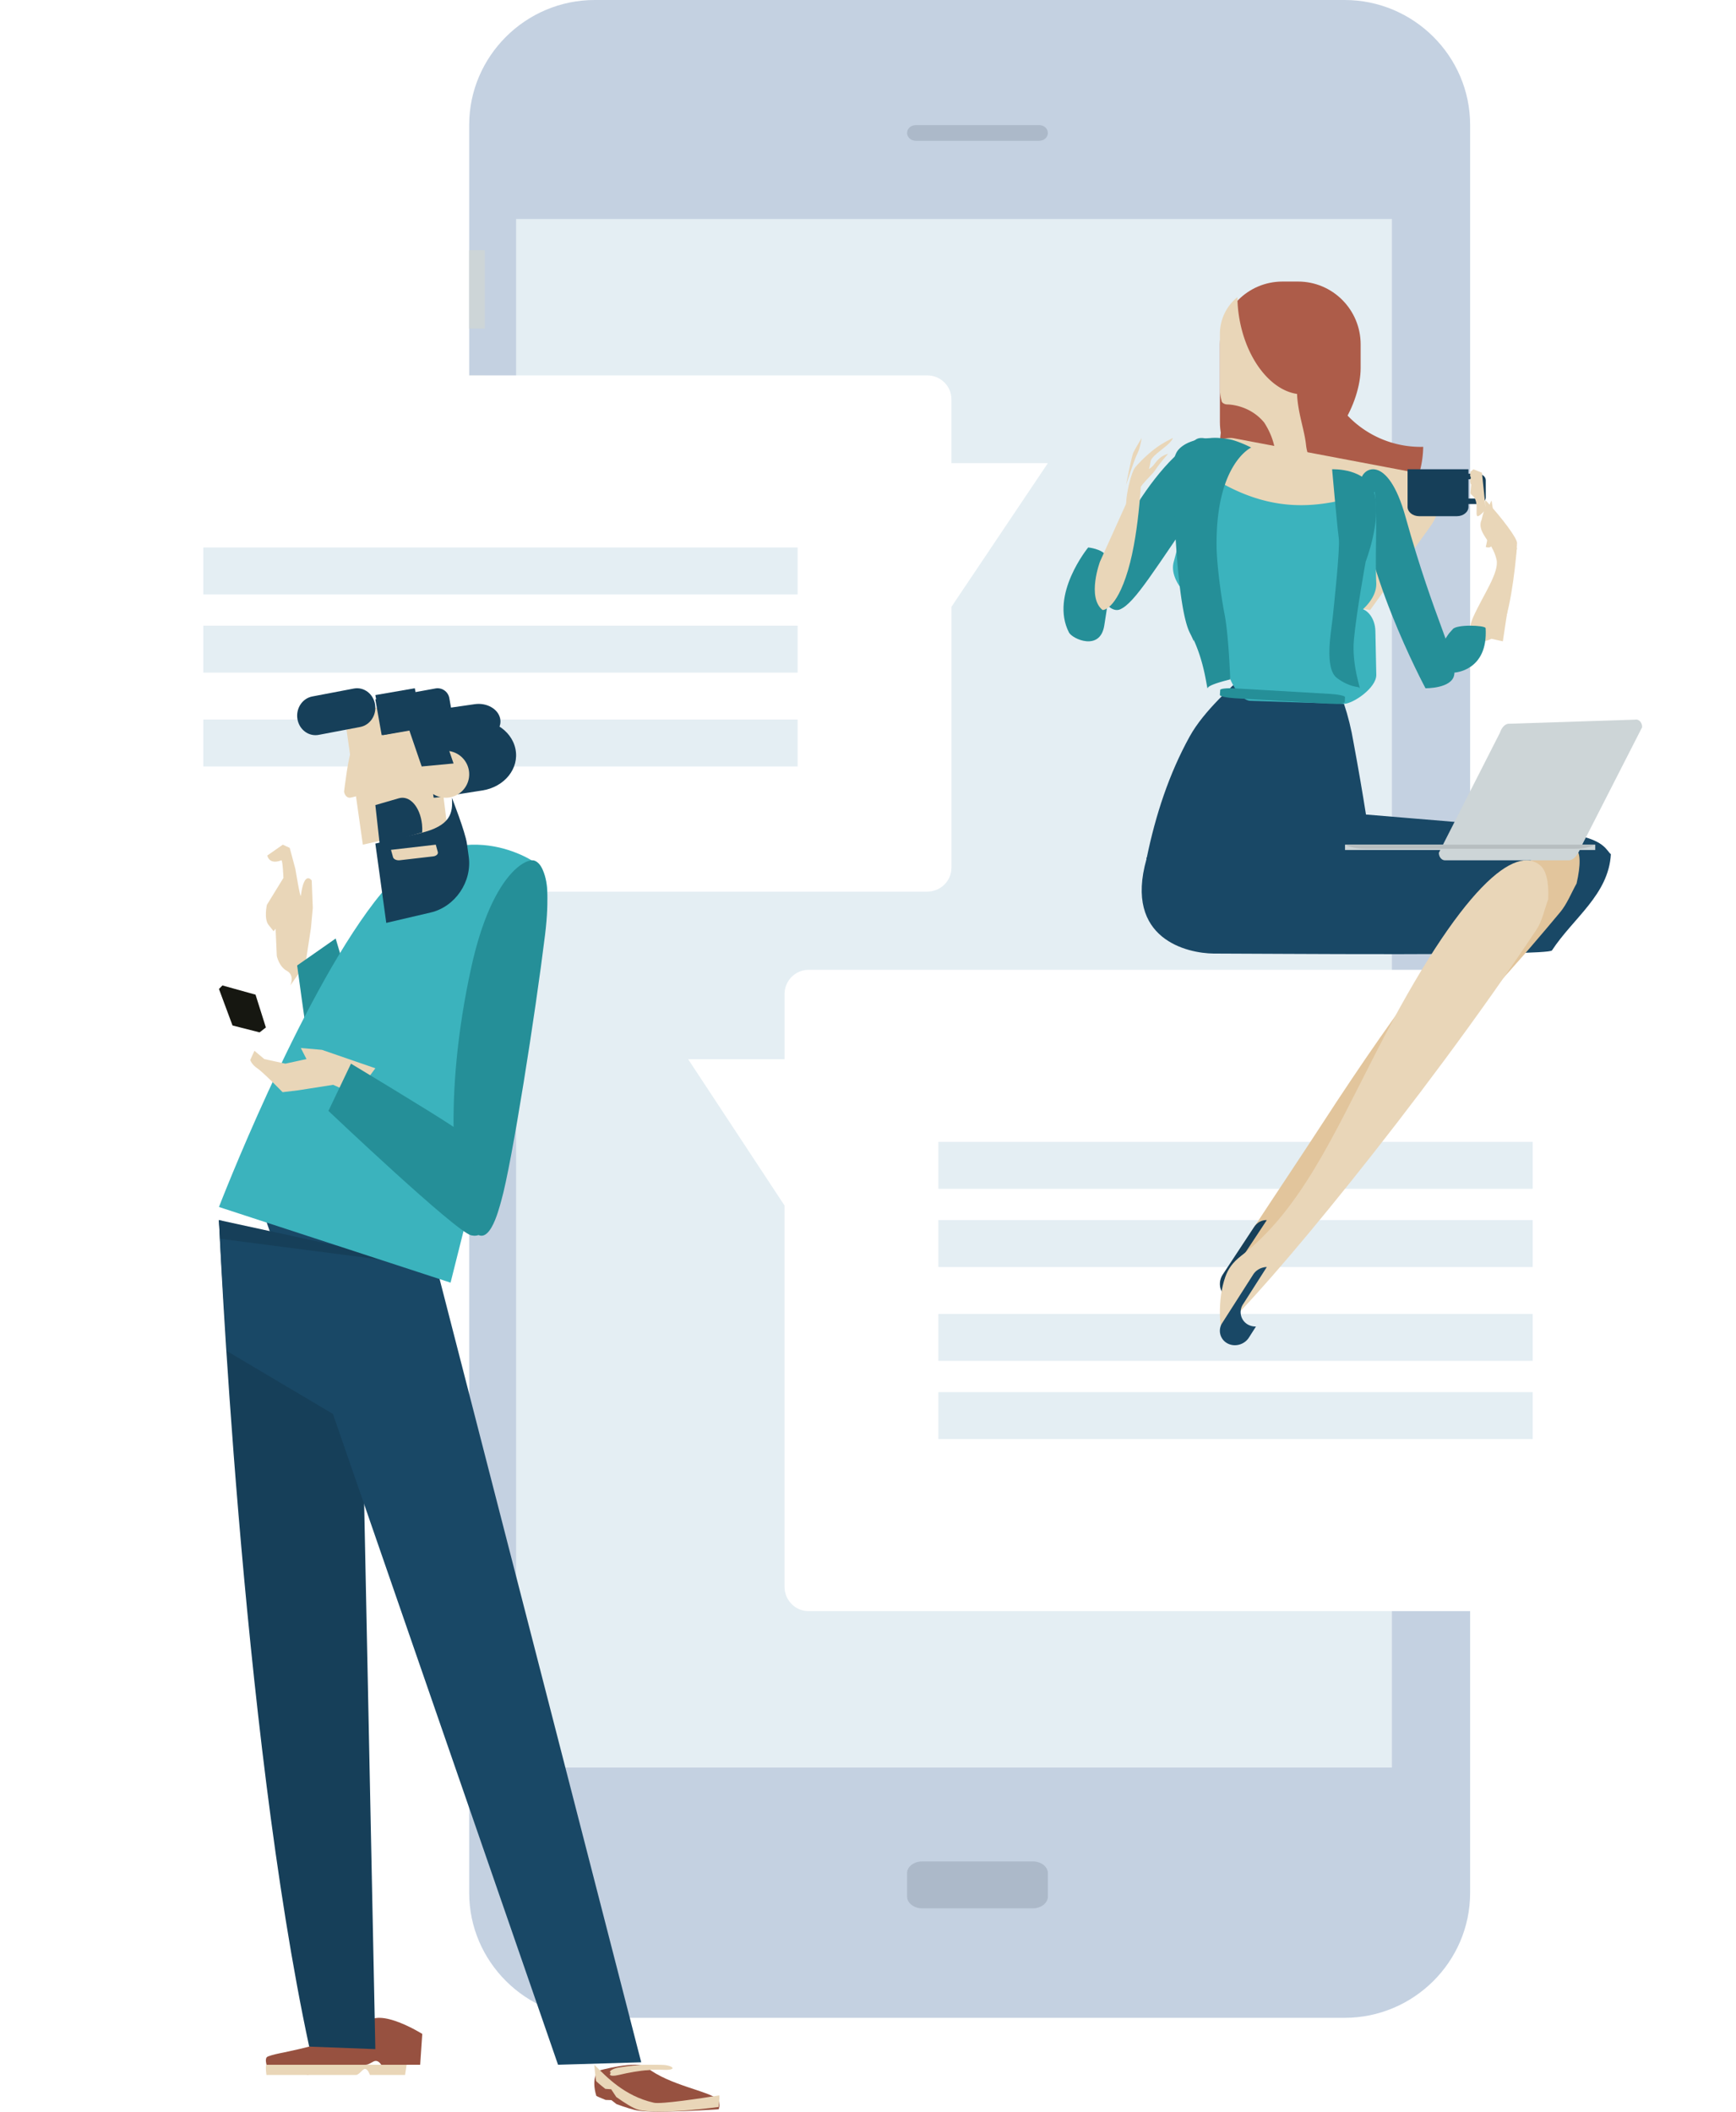 <svg xmlns="http://www.w3.org/2000/svg" xmlns:xlink="http://www.w3.org/1999/xlink" width="111" height="135" viewBox="0 0 111 135"><defs><path id="i" d="M196.295 262c.85 0 1.54.685 1.54 1.53v4.08h6.165l-6.164 9.183v16.677c0 .844-.69 1.53-1.541 1.53h-54.755c-.85 0-1.54-.686-1.54-1.53v-29.94c0-.845.69-1.53 1.54-1.53h54.755"/><path id="W" d="M188.705 300a1.55 1.55 0 0 0-1.54 1.56v4.156h-6.165l6.164 9.355v24.37c0 .86.69 1.559 1.541 1.559h54.755c.85 0 1.54-.698 1.54-1.558v-37.883c0-.862-.69-1.559-1.54-1.559h-54.755"/><path id="a" d="M231 359.014c0 4.392-3.61 7.986-8.025 7.986h-47.95c-4.413 0-8.025-3.594-8.025-7.986v-113.029c0-4.392 3.612-7.985 8.025-7.985h47.95c4.414 0 8.025 3.593 8.025 7.985v113.029"/><path id="b" d="M176.088 365c-4.449 0-8.088-3.578-8.088-7.952v-110.094c0-4.372 3.639-7.954 8.088-7.954h45.824c4.445 0 8.088 3.582 8.088 7.954v110.094c0 4.374-3.643 7.952-8.088 7.952h-45.824"/><path id="c" d="M204 246.5c0 .276-.24.5-.548.5h-7.904c-.303 0-.548-.224-.548-.5 0-.278.245-.5.548-.5h7.904c.307 0 .548.222.548.5"/><path id="d" d="M204 359.25c0 .412-.43.75-.967.75h-7.067c-.533 0-.966-.338-.966-.75v-1.5c0-.415.433-.75.966-.75h7.067c.536 0 .967.335.967.75v1.5"/><path id="e" d="M167 259h1v-5h-1z"/><path id="f" d="M167 271h1v-9h-1z"/><path id="g" d="M167 281h1v-8h-1z"/><path id="h" d="M170 351h56v-99h-56z"/><path id="k" d="M150 276h38v-3h-38z"/><path id="l" d="M150 281h38v-3h-38z"/><path id="m" d="M150 287h38v-3h-38z"/><path id="n" d="M164 368.028l-.134 1.972h-2.491s-.138-.246-.349-.246c-.178 0-.407.246-.649.246h-6.333s-.113-.365.024-.49c.07-.065.487-.177.765-.233 1.286-.257 4.968-1.06 5.608-1.934.778-1.063 3.559.685 3.559.685"/><path id="o" d="M154.018 370c-.05.248.02.653.02.653h5.715c.218 0 .425-.388.585-.388.19 0 .315.388.315.388h2.247l.1-.653h-8.982"/><path id="p" d="M156.751 370.62c-.054.081-.196-.01-.382-.172-.449-.39-.408-.347-.292-.412.081-.045.176-.09.437.144.182.166.292.358.237.44"/><path id="q" d="M156.751 370.619c-.055.082-.197-.01-.382-.171-.449-.39-.408-.347-.292-.412.081-.044.176-.09.436.145.182.165.292.359.238.438"/><path id="r" d="M158.751 368.62c-.054.081-.197-.01-.382-.173-.449-.389-.408-.347-.292-.41.081-.046.177-.09.436.143.183.166.292.358.238.44"/><path id="s" d="M182.896 372.22c.19.188.06.626.06.626s-3.89.276-5.142.089c-.327-.05-.876-.228-1.394-.418l-.326-.255-.373-.013c-.346-.14-.59-.249-.594-.263-.341-1.14.113-1.6.113-1.6s2.493-.703 3.113-.212c1.463 1.154 3.994 1.504 4.543 2.046"/><path id="t" d="M182.998 371.958c-1.202.193-3.723.574-4.189.47-1.9-.43-3.037-1.667-3.809-2.428.018.307.053.648.112 1.032.004.027.247.239.594.51l.373.026.326.494c.519.37 1.068.716 1.394.811 1.253.365 5.145-.173 5.145-.173s.07-.383.054-.742"/><path id="u" d="M179.998 370.206c.025.085-.204.13-.512.119a12.29 12.29 0 0 0-1.892.072c-.315.036-.58.004-.594-.086-.011-.092.231-.206.54-.24.63-.067 1.254-.087 1.87-.058.302.013.565.108.588.193"/><path id="v" d="M178.999 370.16c.02.086-.215.151-.524.16-.624.016-1.257.082-1.89.196-.312.055-.575.038-.585-.055-.007-.093.235-.228.545-.28.625-.108 1.25-.168 1.868-.18.305-.007.565.072.586.158"/><path id="w" d="M179 370.134c.017.088-.223.17-.533.2-.628.057-1.26.163-1.89.316-.312.075-.57.072-.577-.025-.007-.097.238-.248.545-.32.624-.147 1.25-.247 1.872-.3.305-.025.566.04.582.129"/><path id="x" d="M156.532 299.616l.348-2.272.12-1.302-.068-1.751s-.477-.699-.694.962c-.034.25-.352-1.702-.352-1.702l-.362-1.347-.441-.204-.99.691s.091.619.897.308c.086-.034.133 1.126.133 1.126l-1.057 1.72s-.206.898.11 1.292l.317.394.128-.156.077 1.732s.128.681.647.963c.518.28.22.93.22.93l.967-1.384"/><path id="y" d="M159.48 313.18s1.915-4.922 1.446-6.733c-.47-1.809-2.463-8.447-2.463-8.447l-2.463 1.722s1.745 13.054 2.299 13.938c.554.883 1.033-.202 1.18-.48"/><path id="z" d="M156.77 368.84l4.23.16-1.025-49.967-8.975-3.033s1.41 32.566 5.77 52.84"/><path id="A" d="M164.91 319l13.09 50.843-5.319.157-18.681-54 10.91 3"/><path id="B" d="M160.76 319.334l-.78-.571-8.98-2.763s.155 3.273.521 8.382l9.479 5.618-.24-10.666"/><path id="C" d="M165 319l-.046-.124-5.635-1.07-8.319-1.806.09 1.197 13.91 1.803"/><path id="D" d="M171.196 293.129s-5.387-3.794-10.25 2.529c-4.864 6.323-9.946 19.505-9.946 19.505l14.809 4.837 4.815-19.179s2.67-6.427.572-7.692"/><path id="E" d="M171.038 293s1.418-.153.81 4.785c-.607 4.94-2.108 14.56-2.797 16.978-.171.6-.852 3.395-1.947 1.697-1.095-1.697-1.824-8.232.041-16.668 1.196-5.41 3.164-6.791 3.893-6.791"/><path id="F" d="M151.223 301l-.223.224.867 2.335 1.733.441.4-.315-.661-2.096-2.116-.589"/><path id="G" d="M161 306.294l-3.415-1.177-1.35-.117.361.706-1.349.294-1.348-.294-.63-.53-.269.589s.09.294.45.53c.36.234 1.618 1.528 1.618 1.528l.989-.118 2.247-.352 1.438.647 1.258-1.706"/><path id="H" d="M167.997 315.768s-.671-4.835-2.018-5.74c-1.345-.906-6.537-4.028-6.537-4.028l-1.442 3.02s8.172 7.754 9.133 7.956c.96.201.864-.907.864-1.208"/><path id="I" d="M163.884 295l2.116-.917-.884-7.083-2.116.917.884 7.083"/><path id="J" d="M161.022 285.074c.137.611.864 1.018 1.624.908l5.203-.75c.76-.11 1.265-.694 1.129-1.306-.137-.611-.863-1.018-1.624-.908l-5.202.75c-.76.11-1.266.694-1.13 1.306"/><path id="K" d="M162.042 287.119c.256 1.241 1.618 2.067 3.043 1.845l2.755-.43c1.426-.224 2.375-1.411 2.118-2.653-.255-1.241-1.618-2.068-3.044-1.845l-2.755.43c-1.425.223-2.373 1.41-2.117 2.653"/><path id="L" d="M160.2 292l-1.178-8.302c-.187-1.323.85-.192 1.895-.43l1.01-.23c1.046-.237 2.047.644 2.235 1.966l.838 5.908-4.8 1.088"/><path id="M" d="M164.024 287.765a1.5 1.5 0 1 0 2.953-.53 1.5 1.5 0 0 0-2.953.53"/><path id="N" d="M159.994 288.376c.035.259-.092.505-.286.55l-.292.067c-.193.045-.38-.128-.416-.387 0 0 .304-2.56.498-2.606 0 0 .189.172.225.43l.271 1.946"/><path id="O" d="M163.836 291.27c2.027-.473 2.126-1.33 2.058-2.27 0 0 .86 2.189.962 2.936l.115.83c.222 1.607-.869 3.205-2.436 3.571l-2.837.663-.698-5.069 2.836-.661"/><path id="P" d="M161 289.469l1.504-.436c.694-.2 1.355.542 1.479 1.662.02.176.02.349.013.518l-2.715.787-.281-2.531"/><path id="Q" d="M164.864 292l.13.472c.036.13-.098.254-.3.277l-2.133.247c-.2.023-.393-.063-.43-.194l-.131-.47 2.864-.332"/><path id="R" d="M161 282.713l3.845-.7a.763.763 0 0 1 .886.625l.269 1.524-4.596.838-.404-2.287"/><path id="S" d="M156.019 283.974c.114.677.724 1.128 1.361 1.006l2.655-.505c.637-.122 1.061-.77.946-1.448-.114-.678-.724-1.13-1.361-1.007l-2.654.506c-.638.122-1.062.77-.947 1.448"/><path id="T" d="M163 284.191l2.038-.191.962 2.809-2.038.191-.962-2.809"/><path id="U" d="M161 282.437l2.523-.437.477 2.563-2.523.437-.477-2.563"/><path id="V" d="M163.98 287.197c-.124-.79-.783-1.315-1.472-1.174l-.645.133c-.689.141-.958.857-.834 1.647s.783 1.315 1.472 1.174l.455-.094c.69-.142 1.148-.896 1.024-1.686"/><path id="Y" d="M197 314h38v-3h-38z"/><path id="Z" d="M197 319h38v-3h-38z"/><path id="aa" d="M197 325h38v-3h-38z"/><path id="ab" d="M197 330h38v-3h-38z"/><path id="ac" d="M215 264.981c0 2.22 1.792 4.019 4 4.019l1-1.908c2.21 0 4-3.345 4-5.565v-1.507c0-2.22-1.79-4.02-4-4.02h-1c-2.208 0-4 1.8-4 4.02v4.961"/><path id="ad" d="M220.601 260.062a6.55 6.55 0 0 1 .79-.062 6.47 6.47 0 0 0 .053 1.012 6.454 6.454 0 0 0 6.556 5.555c-.05 3.148-2.376 5.894-5.59 6.364a6.46 6.46 0 0 1-7.346-5.492c-.499-3.554 1.98-6.857 5.537-7.377"/><path id="ae" d="M216.119 257c.005.386.035.781.097 1.184.41 2.699 1.99 4.748 3.717 5 .053 1.222.47 2.283.574 3.255.224 2.118 2.484 2.345 2.484 2.345.294 1.884-6.848 4.496-6.702 4.192.146-.305 1.67-2.523 2.167-4.56.347-1.419-.1-2.59-.62-3.398-.967-1.18-2.368-1.162-2.368-1.162a.457.457 0 0 1-.34-.155 3.079 3.079 0 0 1-.128-.879v-3.465c0-.96.44-1.812 1.119-2.357"/><path id="af" d="M210.309 292.91l-.016-.053.035-.041c.56-2.71 1.421-5.348 2.74-7.733.93-1.683 2.806-3.277 3.633-4.083 2.131 1.09 4.239.584 6.233 1.996.258.766.467 1.604.619 2.514.303 1.63.563 3.145.787 4.563 3.093.273 10.722.82 13.593 1.348 1.702.368 1.801.987 2.067 1.188-.151 2.6-2.404 4.069-3.768 6.152-.242.37-18.603.2-21.639.2-1.627-.014-5.747-.887-4.284-6.05"/><path id="ag" d="M236.74 296.34c.463-.553.722-1.243 1.067-1.858.269-1.182.265-1.977-.065-2.258-1.25-1.063-5.518 1.152-16.248 17.693-2.335 3.601-7.51 11.21-6.318 9.942 17.772-18.904 19.223-20.73 21.563-23.52"/><path id="ah" d="M215.184 319.478l2.006-3.04c.198-.3.51-.451.81-.437l-1.545 2.34c-.299.453-.226 1.063.164 1.361.132.101.283.15.437.158l-.461.698c-.3.453-.857.579-1.247.28-.39-.298-.463-.907-.164-1.36"/><path id="ai" d="M224.606 277l3.839-5.33c1.14-1.584.466-3.186-1.498-3.557l-11.114-2.105c-1.234-.137-3.211 1.448-2.77 3.333l2.355 6.156 9.188 1.503"/><path id="aj" d="M224.01 268.753c-.249 5.064 4.136 13.247 4.136 13.247s1.676.028 1.835-.849c.202-1.11-1.254-3.426-3.11-10.1-1.148-4.133-2.818-3.146-2.86-2.298"/><path id="ak" d="M213.48 266.088c-3.846 2.454-6.48 9.519-6.48 9.519s.865 1.687 1.623 1.348c.96-.43 2.14-2.458 5.476-7.292 2.064-2.992.026-3.985-.618-3.575"/><path id="al" d="M215.483 280.65c.014.829.857 2.166 1.471 2.153l5.966.197c.616-.012 2.095-1.032 2.08-1.86l-.057-2.785c-.014-.827-.525-1.488-1.14-1.476l-7.716-1.879c-.615.013-1.102.694-1.087 1.522l.483 4.129"/><path id="am" d="M222.98 282.891c-.007.086-.444.13-.978.099l-6.046-.351c-.534-.031-.962-.125-.956-.21l.02-.32c.006-.086.444-.13.978-.1l6.045.352c.534.03.962.125.957.21l-.02.32"/><path id="an" d="M213.33 268.982a4.27 4.27 0 0 1 .385-.982c5.045 3.578 8.614 2.06 11.188 1.453l.052.472c.095 1.778-.031 3.56.043 5.337.069 1.415-1.923 2.653-2.878 2.692-3.564.154-4.373-.058-7.802-.983-.92-.25-2.625-1.747-2.27-3.047.438-1.644.864-3.292 1.282-4.942"/><path id="ao" d="M222.175 268.001s2.32-.111 2.727 1.63c.407 1.74-.581 4.275-.581 4.275s-.59 3.228-.751 4.978c-.163 1.751.548 3.413.328 3.071-.044-.07-.57.01-1.405-.604-.837-.614-.373-3-.291-3.77.082-.77.492-4.555.4-5.181-.093-.629-.427-4.399-.427-4.399"/><path id="ap" d="M212.062 268.915s-.267-1.565.306-2.186c.842-.915 2.873-.79 3.53-.573a7.536 7.536 0 0 1 1.102.456s-2.298 1.045-2.21 6.406c.015.916.225 2.782.502 4.208.277 1.426.37 4.21.37 4.21s-1.372.32-1.435.545c-.063.227-.148-1.652-1.084-3.448-.934-1.794-1.08-9.618-1.08-9.618"/><path id="aq" d="M215 266.01c-1.257 1.194-2.019 2.216-1.827 8.42.03 1.005-.014 2.852.16 4.57a7.89 7.89 0 0 0-.249-.533c-.919-1.786-1.063-9.573-1.063-9.573s-.16-1.403.405-2.023c.599-.659 1.705-.929 2.574-.86"/><path id="ar" d="M235.226 297.46c.397-.598.52-1.315.765-1.964.056-1.183-.159-1.87-.5-2.165-1.552-1.338-4.965 1.139-10.491 11.919-2.786 5.433-4.88 10.133-8.646 13.04-.548.425-.827.84-1.004 1.332-.549 1.53-.305 3.435-.238 3.377 2.637-2.29 12.753-14.505 20.114-25.54"/><path id="as" d="M215.153 322.573l1.974-3.09c.194-.304.532-.475.873-.483l-1.52 2.38a.909.909 0 0 0 .32 1.304.994.994 0 0 0 .507.12l-.453.71c-.295.46-.913.622-1.383.362a.908.908 0 0 1-.318-1.303"/><path id="at" d="M205.35 278.436c-1.244-2.422 1.229-5.436 1.229-5.436s.837.073 1.164.518c.413.563.3 1.752-.135 4.469-.267 1.681-2.05.854-2.258.449"/><path id="au" d="M207.5 277s.856.045 1.625-2.544c.77-2.586.875-6.456.875-6.456l-2.668 5.907s-.849 2.28.168 3.093"/><path id="av" d="M209.311 270.516c.34-1.457 1.199-1.934 1.555-2.465.357-.532.83-1.042.823-1.04-.685.199-.812.665-1.063.86-.254.194-.14.154-.056-.372.047-.3.676-.712 1.043-1.028.32-.272.387-.471.387-.471s-.601.27-1.126.665c-.635.477-1.223 1.108-1.327 1.264-.19.286-.45 1.254-.522 1.967-.08.804.042 1.669.286.62"/><path id="aw" d="M209 269s.341-1.776.461-2.054c.083-.194.539-.946.539-.946s-.104.677-.28 1.004c-.176.328-.72 1.996-.72 1.996"/><path id="ax" d="M223 292.34h16v-.34h-16z"/><path id="ay" d="M229 292.52c0 .264.176.48.39.48h7.922c.215 0 .508-.17.772-.84l3.916-7.672c0-.334-.241-.533-.456-.48l-8.128.263c-.216.054-.392.23-.514.58l-3.902 7.668"/><path id="az" d="M231.04 292h-8.04c.285.158.762.262 1.302.262h13.396c.54 0 1.016-.104 1.302-.262h-7.96"/><path id="aA" d="M231.478 268.286h-.584v-.286h-3.894v2.406c0 .327.332.594.74.594h2.414c.408 0 .74-.267.74-.594v-.184h.584c.288 0 .522-.187.522-.418v-1.1c0-.23-.234-.418-.521-.418zm.09 1.518l-.083.066h-.591v-1.232h.59l.084.066z"/><path id="aB" d="M231.197 277.452c.625-1.404 1.685-2.853 1.49-3.689-.277-1.189-1.305-1.73-.953-2.537l.066-.271.182-.609c.002-.116-.066-.441.051-.319 1.017 1.098 1.974 2.384 1.967 2.686-.012.623-.34 4.059-.907 5.32-.64 1.424-2.74 1.312-1.896-.581"/><path id="aC" d="M232 272.969s.272.11.377-.082c.172-.314.213-1.023.215-1.276.003-.281-.222-1.611-.222-1.611s-.28.428-.191.964c.129.78-.179 2.005-.179 2.005"/><path id="aD" d="M233.091 279a28.65 28.65 0 0 1-2.091-.531c1.49-2.98 3-5.469 3-5.469l-.909 6"/><path id="aE" d="M232 270.565l-.244-2.344-.545-.221-.188.158-.023.252.056.154c-.077 0-.053.403.015.403l-.048.548c.046.191.263.158.357.568.094.41-.037.884.094.915.131.033.526-.433.526-.433"/><path id="aF" d="M231.99 278.153c-.053-.186-1.898-.25-2.11.082l-.216.242s-1.69 2.132.322 2.523c0 0 2.174-.09 2.005-2.847"/><filter id="j" width="92" height="63" x="126" y="248" filterUnits="userSpaceOnUse"><feOffset dy="2" in="SourceGraphic" result="FeOffset1064Out"/><feGaussianBlur in="FeOffset1064Out" result="FeGaussianBlur1065Out" stdDeviation="1.6 1.6"/></filter><filter id="X" width="92" height="71" x="167" y="286" filterUnits="userSpaceOnUse"><feOffset dy="2" in="SourceGraphic" result="FeOffset1269Out"/><feGaussianBlur in="FeOffset1269Out" result="FeGaussianBlur1270Out" stdDeviation="1.6 1.6"/></filter></defs><use fill="#c4d1e1" xlink:href="#a" transform="translate(-137 -238)"/><use fill="#c4d1e1" xlink:href="#b" transform="translate(-137 -238)"/><use fill="#acb9c9" xlink:href="#c" transform="translate(-137 -238)"/><use fill="#acb9c9" xlink:href="#d" transform="translate(-137 -238)"/><use fill="#cdd5d7" xlink:href="#e" transform="translate(-137 -238)"/><use fill="#cdd5d7" xlink:href="#f" transform="translate(-137 -238)"/><use fill="#cdd5d7" xlink:href="#g" transform="translate(-137 -238)"/><use fill="#e4eef3" xlink:href="#h" transform="translate(-137 -238)"/><g transform="translate(-137 -238)"><use xlink:href="#i" fill="none" filter="url(#j)"/><use fill="#fff" xlink:href="#i"/></g><use fill="#e4eef3" xlink:href="#k" transform="translate(-137 -238)"/><use fill="#e4eef3" xlink:href="#l" transform="translate(-137 -238)"/><use fill="#e4eef3" xlink:href="#m" transform="translate(-137 -238)"/><use fill="#975140" xlink:href="#n" transform="translate(-137 -238)"/><use fill="#e9d6b8" xlink:href="#o" transform="translate(-137 -238)"/><use fill="#e9d6b8" xlink:href="#p" transform="translate(-137 -238)"/><use fill="#e9d6b8" xlink:href="#q" transform="translate(-137 -238)"/><use fill="#e9d6b8" xlink:href="#r" transform="translate(-137 -238)"/><use fill="#975140" xlink:href="#s" transform="translate(-137 -238)"/><use fill="#e9d6b8" xlink:href="#t" transform="translate(-137 -238)"/><use fill="#e9d6b8" xlink:href="#u" transform="translate(-137 -238)"/><use fill="#e9d6b8" xlink:href="#v" transform="translate(-137 -238)"/><use fill="#e9d6b8" xlink:href="#w" transform="translate(-137 -238)"/><use fill="#e9d6b8" xlink:href="#x" transform="translate(-137 -238)"/><use fill="#258f98" xlink:href="#y" transform="translate(-137 -238)"/><use fill="#163f59" xlink:href="#z" transform="translate(-137 -238)"/><use fill="#194866" xlink:href="#A" transform="translate(-137 -238)"/><use fill="#194866" xlink:href="#B" transform="translate(-137 -238)"/><use fill="#163f59" xlink:href="#C" transform="translate(-137 -238)"/><use fill="#3bb3bd" xlink:href="#D" transform="translate(-137 -238)"/><use fill="#258f98" xlink:href="#E" transform="translate(-137 -238)"/><use fill="#161711" xlink:href="#F" transform="translate(-137 -238)"/><use fill="#e9d6b8" xlink:href="#G" transform="translate(-137 -238)"/><use fill="#258f98" xlink:href="#H" transform="translate(-137 -238)"/><use fill="#e9d6b8" xlink:href="#I" transform="translate(-137 -238)"/><use fill="#163f59" xlink:href="#J" transform="translate(-137 -238)"/><use fill="#163f59" xlink:href="#K" transform="translate(-137 -238)"/><use fill="#e9d6b8" xlink:href="#L" transform="translate(-137 -238)"/><use fill="#e9d6b8" xlink:href="#M" transform="translate(-137 -238)"/><use fill="#e9d6b8" xlink:href="#N" transform="translate(-137 -238)"/><use fill="#163f59" xlink:href="#O" transform="translate(-137 -238)"/><use fill="#163f59" xlink:href="#P" transform="translate(-137 -238)"/><use fill="#e9d6b8" xlink:href="#Q" transform="translate(-137 -238)"/><use fill="#163f59" xlink:href="#R" transform="translate(-137 -238)"/><use fill="#163f59" xlink:href="#S" transform="translate(-137 -238)"/><use fill="#163f59" xlink:href="#T" transform="translate(-137 -238)"/><use fill="#163f59" xlink:href="#U" transform="translate(-137 -238)"/><use fill="#e9d6b8" xlink:href="#V" transform="translate(-137 -238)"/><g transform="translate(-137 -238)"><use xlink:href="#W" fill="none" filter="url(#X)"/><use fill="#fff" xlink:href="#W"/></g><use fill="#e4eef3" xlink:href="#Y" transform="translate(-137 -238)"/><use fill="#e4eef3" xlink:href="#Z" transform="translate(-137 -238)"/><use fill="#e4eef3" xlink:href="#aa" transform="translate(-137 -238)"/><use fill="#e4eef3" xlink:href="#ab" transform="translate(-137 -238)"/><use fill="#ad5c49" xlink:href="#ac" transform="translate(-137 -238)"/><use fill="#ad5c49" xlink:href="#ad" transform="translate(-137 -238)"/><use fill="#e9d6b8" xlink:href="#ae" transform="translate(-137 -238)"/><use fill="#194866" xlink:href="#af" transform="translate(-137 -238)"/><use fill="#e2c59c" xlink:href="#ag" transform="translate(-137 -238)"/><use fill="#163f59" xlink:href="#ah" transform="translate(-137 -238)"/><use fill="#e9d6b8" xlink:href="#ai" transform="translate(-137 -238)"/><use fill="#258f98" xlink:href="#aj" transform="translate(-137 -238)"/><use fill="#258f98" xlink:href="#ak" transform="translate(-137 -238)"/><use fill="#3bb3bd" xlink:href="#al" transform="translate(-137 -238)"/><use fill="#258f98" xlink:href="#am" transform="translate(-137 -238)"/><use fill="#3bb3bd" xlink:href="#an" transform="translate(-137 -238)"/><use fill="#258f98" xlink:href="#ao" transform="translate(-137 -238)"/><use fill="#258f98" xlink:href="#ap" transform="translate(-137 -238)"/><use fill="#258f98" xlink:href="#aq" transform="translate(-137 -238)"/><use fill="#e9d6b8" xlink:href="#ar" transform="translate(-137 -238)"/><use fill="#194866" xlink:href="#as" transform="translate(-137 -238)"/><use fill="#258f98" xlink:href="#at" transform="translate(-137 -238)"/><use fill="#e9d6b8" xlink:href="#au" transform="translate(-137 -238)"/><use fill="#e9d6b8" xlink:href="#av" transform="translate(-137 -238)"/><use fill="#e9d6b8" xlink:href="#aw" transform="translate(-137 -238)"/><use fill="#cdd5d7" xlink:href="#ax" transform="translate(-137 -238)"/><use fill="#cdd5d7" xlink:href="#ay" transform="translate(-137 -238)"/><use fill="#b7bec0" xlink:href="#az" transform="translate(-137 -238)"/><use fill="#163f59" xlink:href="#aA" transform="translate(-137 -238)"/><use fill="#e9d6b8" xlink:href="#aB" transform="translate(-137 -238)"/><use fill="#e9d6b8" xlink:href="#aC" transform="translate(-137 -238)"/><use fill="#e9d6b8" xlink:href="#aD" transform="translate(-137 -238)"/><use fill="#e9d6b8" xlink:href="#aE" transform="translate(-137 -238)"/><use fill="#258f98" xlink:href="#aF" transform="translate(-137 -238)"/></svg>
